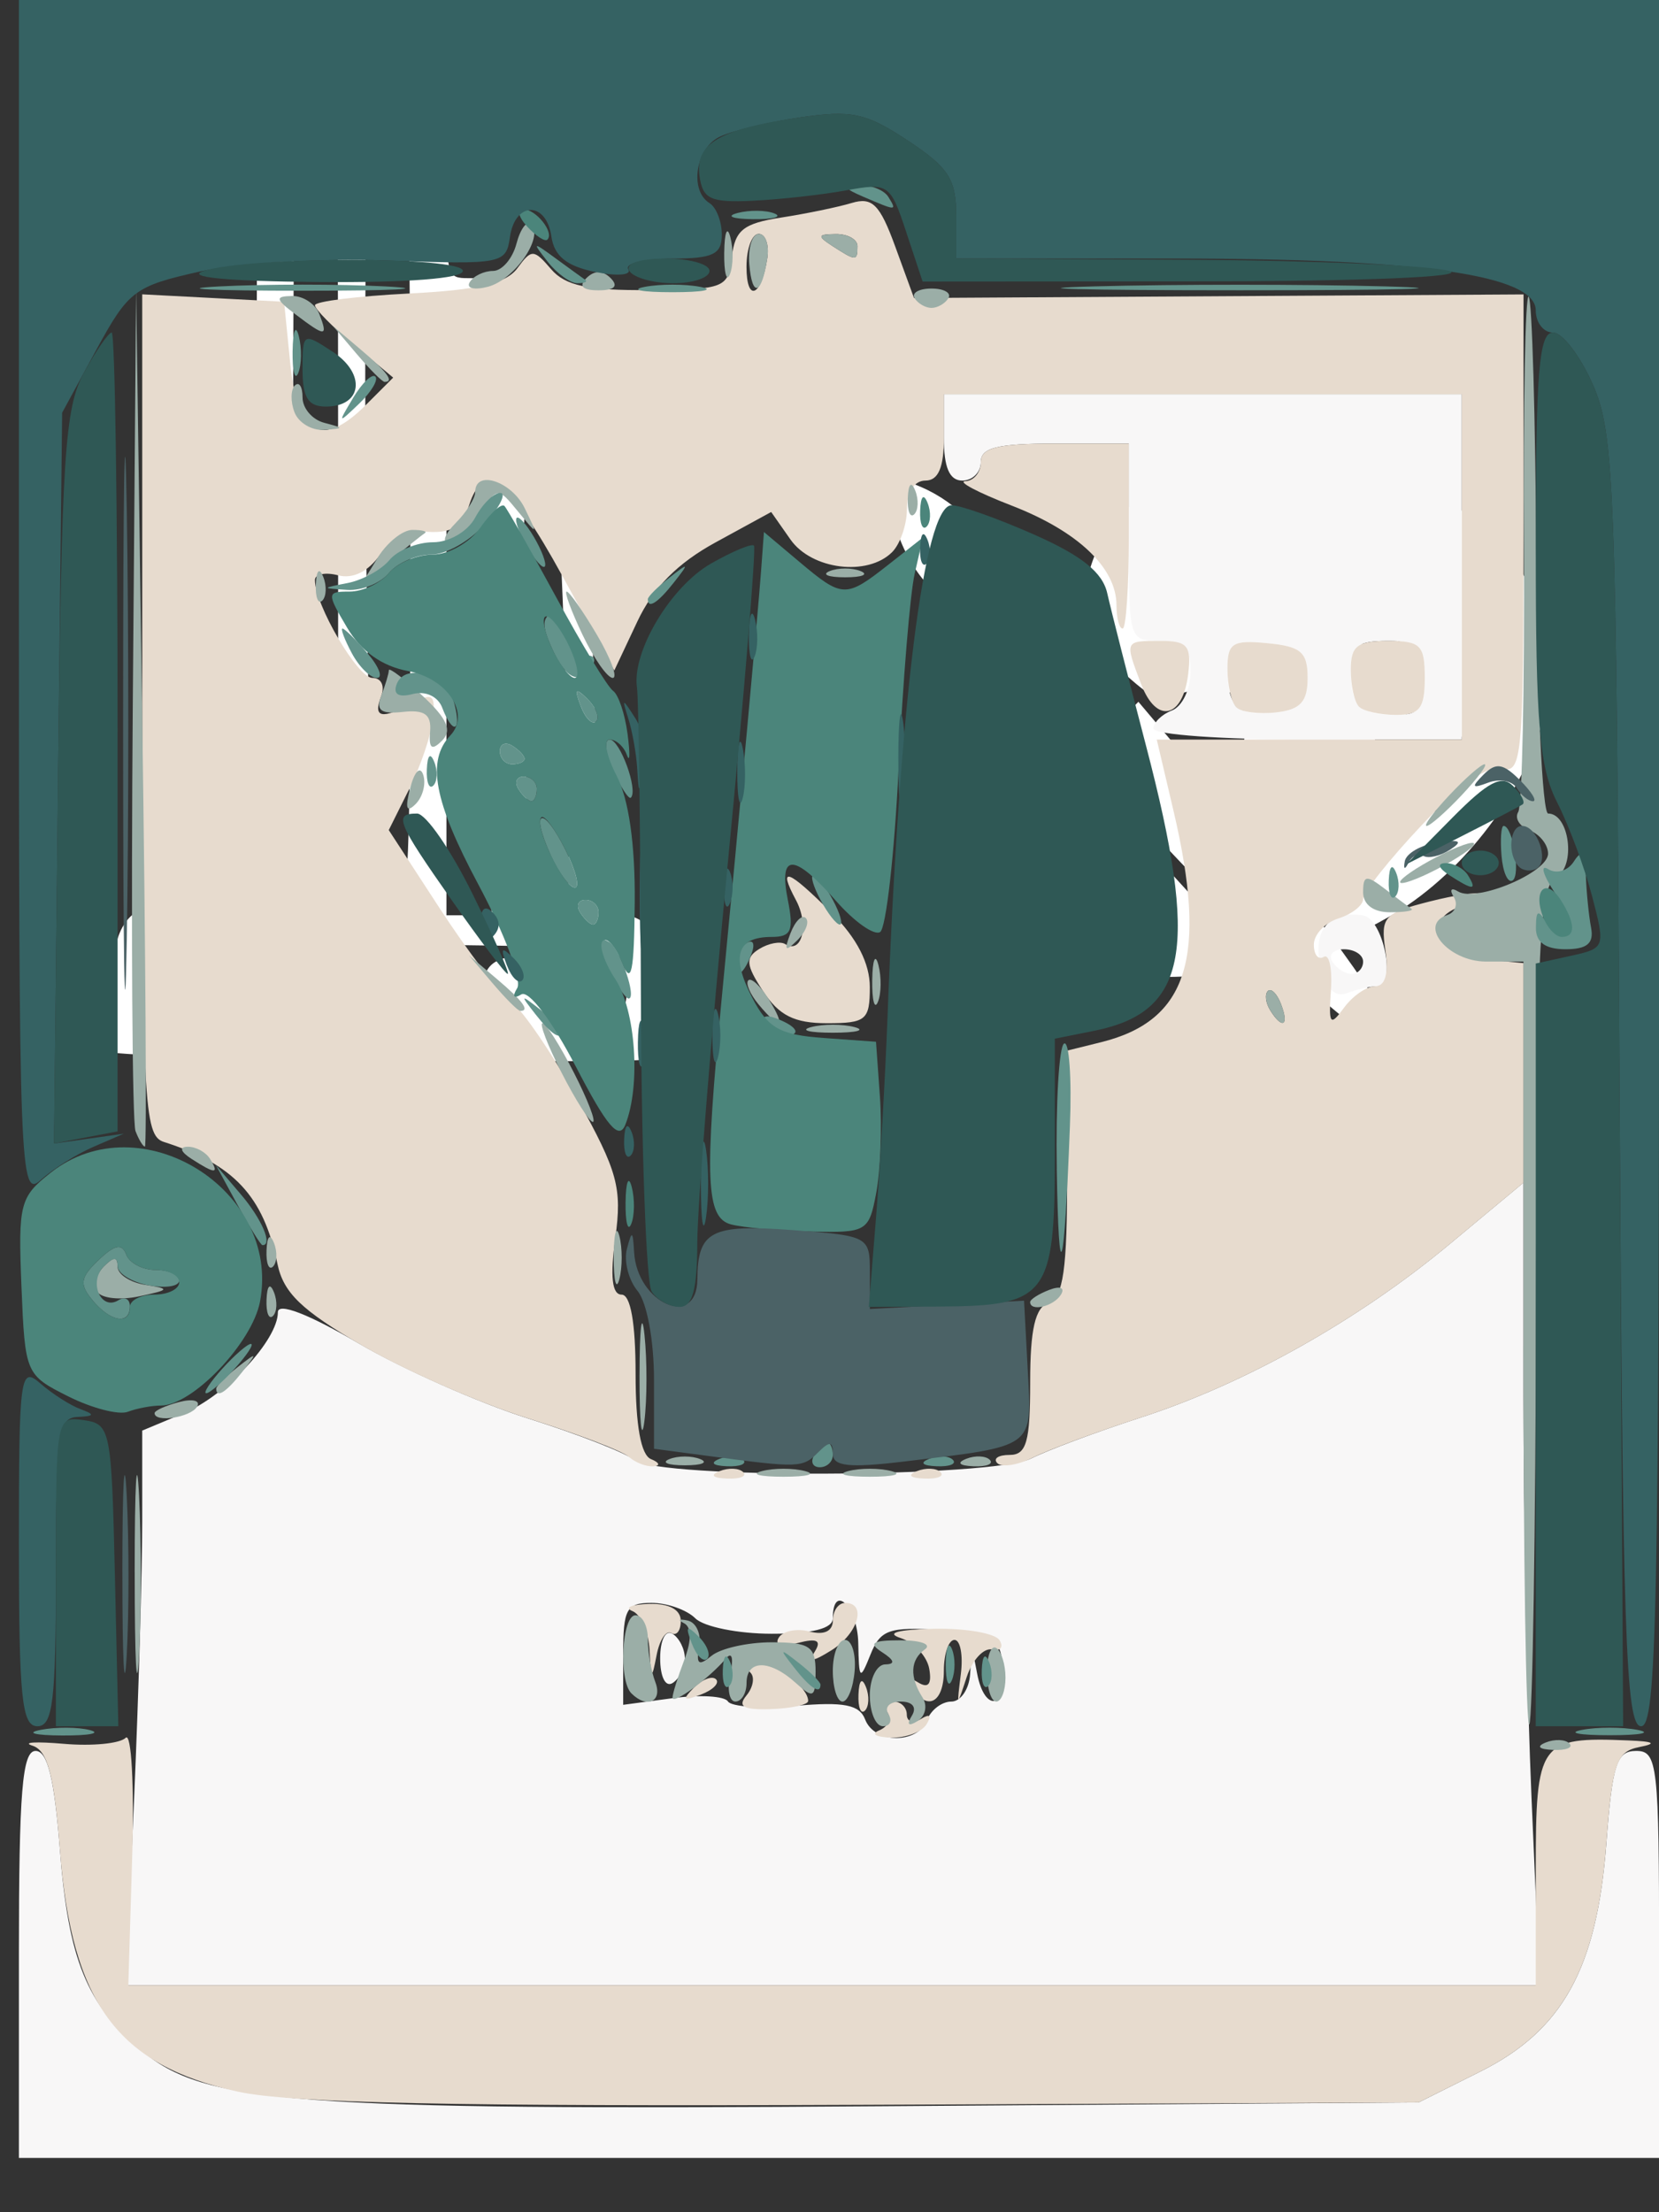 <?xml version="1.0" encoding="UTF-8" standalone="no"?>
<svg
   xmlns:dc="http://purl.org/dc/elements/1.1/"
   xmlns:cc="http://creativecommons.org/ns#"
   xmlns:rdf="http://www.w3.org/1999/02/22-rdf-syntax-ns#"
   xmlns:svg="http://www.w3.org/2000/svg"
   xmlns="http://www.w3.org/2000/svg"
   xmlns:sodipodi="http://sodipodi.sourceforge.net/DTD/sodipodi-0.dtd"
   xmlns:inkscape="http://www.inkscape.org/namespaces/inkscape"
   width="60mm"
   height="80mm"
   viewBox="0 0 60 80"
   version="1.1"
   id="svg8"
   inkscape:version="1.0.1 (3bc2e813f5, 2020-09-07)"
   sodipodi:docname="clientCard3.svg">
  <rect x="0" y="0" width="60" height="80" fill="#333333" stroke="none"/>
  <defs
     id="defs2">
    <inkscape:perspective
       sodipodi:type="inkscape:persp3d"
       inkscape:vp_x="0 : 64.999998 : 1"
       inkscape:vp_y="0 : 999.99997 : 0"
       inkscape:vp_z="50.000001 : 64.999998 : 1"
       inkscape:persp3d-origin="25 : 59.999998 : 1"
       id="perspective833" />
  </defs>
  <sodipodi:namedview
     id="base"
     pagecolor="#ffffff"
     bordercolor="#666666"
     borderopacity="1.0"
     inkscape:pageopacity="0.0"
     inkscape:pageshadow="2"
     inkscape:zoom="0.9899495"
     inkscape:cx="247.00032"
     inkscape:cy="72.687897"
     inkscape:document-units="mm"
     inkscape:current-layer="layer1"
     inkscape:document-rotation="0"
     showgrid="false"
     inkscape:window-width="1920"
     inkscape:window-height="1137"
     inkscape:window-x="-8"
     inkscape:window-y="-8"
     inkscape:window-maximized="1" />
  <g
     inkscape:label="Layer 1"
     inkscape:groupmode="layer"
     id="layer1">
    <path
       style="fill:#ffffff;stroke-width:0.265"
       d="m 49.476,37.413 c -1.008,-0.514 -4.208,-3.488 -7.327,-6.809 l -2.989,-3.183 1.006,-1.021 1.006,-1.021 3.297,3.906 c 3.863,4.577 6.185,7.894 5.782,8.259 -0.102,0.092 -0.451,0.033 -0.775,-0.133 z m 0.761,-4.26 c -1.243,0.701 -1.322,0.706 -1.822,0.103 -0.287,-0.347 -0.505,-0.986 -0.483,-1.421 0.049,-0.978 -0.721,-1.87 -1.768,-2.05 -1.219,-0.21 -1.807,-1.291 -1.331,-2.448 0.21,-0.511 0.282,-1.242 0.16,-1.626 -0.19,-0.598 -0.346,-0.708 -1.092,-0.768 -0.479,-0.039 -1.12,0.063 -1.426,0.225 -0.476,0.254 -0.726,0.146 -1.757,-0.757 -1.519,-1.331 -1.826,-2.457 -1.159,-4.245 0.38,-1.018 0.676,-1.401 1.596,-2.067 3.384,-2.448 8.023,-2.314 11.663,0.337 2.798,2.038 3.794,4.652 2.944,7.727 -0.744,2.69 -3.03,5.582 -5.525,6.99 z m 2.819,-5.309 c 0.195,-1.145 -0.718,-2.238 -1.761,-2.107 -1.619,0.203 -2.393,1.999 -1.356,3.145 0.561,0.62 2.015,0.7 2.629,0.144 0.187,-0.169 0.406,-0.701 0.488,-1.182 z M 51.452,21.664 c 0.089,-1.78 -1.69,-2.59 -3.029,-1.379 -1.193,1.08 -0.46,2.934 1.215,3.07 1.083,0.088 1.756,-0.54 1.813,-1.691 z m -5.923,-1.309 c -0.067,-0.692 -0.225,-0.948 -0.775,-1.261 -1.421,-0.807 -3.155,0.474 -2.745,2.026 0.28,1.06 0.373,1.146 1.433,1.327 1.193,0.203 2.211,-0.817 2.087,-2.091 z m -1.455,14.859 c -4.341,0.507 -8.122,-0.698 -9.277,-2.956 -0.41,-0.803 -0.431,-1.189 -0.1,-1.893 0.439,-0.934 1.382,-1.889 2.694,-2.73 l 0.791,-0.507 3.603,3.841 c 1.982,2.113 3.526,3.907 3.43,3.986 -0.095,0.08 -0.609,0.196 -1.141,0.258 z m -3.41,-3.784 c 0.056,-1.121 -0.359,-1.62 -1.507,-1.816 -1.769,-0.301 -2.822,1.717 -1.6,3.066 1.11,1.226 3.022,0.456 3.107,-1.251 z m -2.239,-5.038 c -0.589,-0.682 -2.462,-3.734 -2.45,-3.99 0.033,-0.665 0.865,-0.377 2.36,0.819 0.906,0.724 1.831,1.43 2.056,1.569 0.352,0.218 0.27,0.38 -0.584,1.153 -0.903,0.818 -1.03,0.859 -1.383,0.449 z m -3.488,-4.452 c -1.071,-0.053 -2.289,-1.588 -2.667,-3.36 -0.149,-0.699 -0.227,-1.312 -0.172,-1.361 0.055,-0.049 0.609,0.131 1.232,0.401 2.654,1.15 3.874,4.432 1.607,4.32 z"
       id="path915" />
    <path
       style="fill:#ffffff;stroke-width:0.34"
       d="M 5.292,38.152 C 3.405,38.062 2.763,37.906 2.763,37.539 c 0,-0.271 0.33,-0.543 0.734,-0.605 0.646,-0.1 0.722,-0.288 0.629,-1.569 -0.117,-1.623 0.508,-2.621 1.642,-2.621 0.659,0 0.67,-0.121 0.505,-5.406 L 6.104,21.933 7.207,19.939 c 0.606,-1.097 1.324,-2.193 1.594,-2.436 0.41,-0.37 0.491,-1.748 0.491,-8.386 0,-6.489 0.084,-7.978 0.458,-8.134 0.252,-0.105 1.17,0.123 2.04,0.506 0.87,0.383 2.065,0.894 2.656,1.137 1.46,0.599 1.701,1.247 1.701,4.574 0,2.788 0.02,2.859 0.789,2.859 1.701,0 1.822,0.224 1.822,3.384 v 2.954 l 1.224,0.11 1.224,0.11 0.2,5.849 c 0.11,3.217 0.22,6.926 0.245,8.242 0.043,2.294 0.079,2.393 0.85,2.393 0.97,0 1.48,0.909 1.48,2.635 0,0.695 0.147,1.264 0.326,1.264 0.18,0 0.326,0.319 0.326,0.709 0,0.692 -0.196,0.707 -8.405,0.638 C 11.604,38.305 6.684,38.219 5.292,38.152 Z M 8.638,36.155 c 0,-1.076 0.757,-1.763 1.616,-1.467 0.474,0.163 0.668,0.534 0.668,1.27 0,1.296 0.572,1.376 0.713,0.1 0.214,-1.95 2.225,-2.072 2.225,-0.135 0,0.591 0.147,1.075 0.326,1.075 0.18,0 0.326,-0.468 0.326,-1.04 0,-0.736 0.195,-1.107 0.668,-1.27 0.859,-0.296 1.616,0.391 1.616,1.467 0,0.464 0.147,0.843 0.326,0.843 0.18,0 0.326,-0.468 0.326,-1.04 0,-0.756 0.194,-1.106 0.71,-1.284 0.735,-0.253 1.575,0.55 1.575,1.505 0,0.314 0.476,0.464 1.469,0.464 1.402,0 1.469,-0.046 1.469,-1.026 0,-0.608 -0.21,-1.113 -0.516,-1.241 -0.284,-0.118 -4.266,-0.215 -8.848,-0.215 -7.463,0 -8.311,0.058 -8.134,0.561 0.109,0.308 0.198,0.856 0.198,1.217 0,0.64 0.561,0.862 2.53,1.005 0.569,0.041 0.734,-0.136 0.734,-0.79 z m 1.202,-0.287 c -0.104,-0.283 -0.182,-0.199 -0.197,0.214 -0.014,0.374 0.063,0.583 0.171,0.465 0.108,-0.118 0.12,-0.424 0.026,-0.679 z m 5.875,0 c -0.104,-0.283 -0.182,-0.199 -0.197,0.214 -0.014,0.374 0.063,0.583 0.171,0.465 0.108,-0.118 0.12,-0.424 0.026,-0.679 z M 17.778,22.11 V 11.121 H 16.962 16.146 V 22.11 33.099 h 0.816 0.816 z m 2.693,2.996 c -0.234,-7.102 -0.273,-7.426 -0.897,-7.426 -0.731,0 -0.683,-0.807 -0.559,9.368 0.062,5.05 0.129,5.661 0.64,5.788 0.314,0.078 0.681,0.042 0.816,-0.08 0.135,-0.122 0.135,-3.564 0,-7.649 z M 9.291,25.832 c 0,-3.802 -0.072,-6.912 -0.159,-6.912 -0.088,0 -0.528,0.635 -0.979,1.411 -0.785,1.35 -0.82,1.647 -0.82,6.912 v 5.501 h 0.979 0.979 z m 2.938,-7.963 c 0,-14.344 -0.023,-14.889 -0.631,-15.242 -0.347,-0.202 -0.714,-0.367 -0.816,-0.367 -0.102,0 -0.185,6.859 -0.185,15.242 v 15.242 h 0.816 0.816 z m 2.611,0.767 c 0,-14.355 -0.049,-14.959 -1.208,-14.959 -0.338,0 -0.424,2.033 -0.423,10.014 7.18e-4,5.508 0.097,12.048 0.214,14.533 0.191,4.074 0.272,4.52 0.815,4.52 0.576,0 0.602,-0.63 0.602,-14.108 z"
       id="path931" />
    <g
       id="g855"
       transform="translate(0.075,-1.433)">
      <path
         style="fill:#f8f7f7;stroke-width:0.446"
         d="m 0.609,72.11 c 0,-5.886 0.121,-7.359 0.603,-7.359 0.433,0 0.68,1.002 0.878,3.562 0.306,3.966 0.97,5.606 2.946,7.269 2.29,1.927 5.512,2.17 26.822,2.018 l 19.373,-0.138 2.23,-1.115 c 2.979,-1.489 4.217,-3.731 4.559,-8.253 0.217,-2.868 0.37,-3.343 1.08,-3.343 0.773,0 0.828,0.488 0.828,7.359 v 7.359 H 30.268 0.609 Z M 4.776,66.464 C 4.937,62.746 5.069,58.232 5.069,56.435 V 53.167 L 6.555,52.546 C 8.099,51.901 9.975,49.894 9.975,48.886 c 0,-0.361 1.1,0.063 2.918,1.125 1.605,0.938 4.365,2.161 6.133,2.718 1.768,0.557 3.496,1.231 3.84,1.499 0.891,0.693 12.972,0.647 14.359,-0.055 0.589,-0.298 2.376,-0.966 3.97,-1.483 3.783,-1.228 7.844,-3.51 11.16,-6.269 l 2.667,-2.219 v 7.751 c 0,4.263 0.132,10.793 0.293,14.512 l 0.293,6.761 H 30.045 4.483 Z M 33.452,63.636 c 0.141,-0.368 0.536,-0.669 0.878,-0.669 0.342,0 0.649,-0.452 0.682,-1.004 l 0.061,-1.004 0.193,1.004 c 0.277,1.44 1.11,1.242 0.941,-0.223 -0.129,-1.124 -0.319,-1.238 -2.265,-1.363 -1.865,-0.12 -2.174,-0.011 -2.536,0.892 -0.381,0.951 -0.415,0.919 -0.441,-0.421 -0.026,-1.32 -0.92,-2.187 -0.92,-0.892 -3.2e-5,0.371 -0.739,0.558 -2.208,0.558 -1.214,0 -2.459,-0.251 -2.765,-0.558 -0.307,-0.307 -1.019,-0.558 -1.583,-0.558 -0.905,0 -1.026,0.217 -1.026,1.843 v 1.843 l 1.784,-0.239 c 0.981,-0.132 1.883,-0.079 2.004,0.116 0.121,0.195 1.227,0.267 2.459,0.159 1.736,-0.152 2.299,-0.041 2.504,0.494 0.339,0.883 1.902,0.898 2.238,0.021 z m -9.651,-2.23 c 0,-0.665 0.192,-1.049 0.446,-0.892 0.245,0.152 0.446,0.553 0.446,0.892 0,0.339 -0.201,0.74 -0.446,0.892 -0.254,0.157 -0.446,-0.227 -0.446,-0.892 z M 47.692,36.387 c -0.324,-1.289 0.313,-2.058 1.532,-1.849 0.734,0.126 1.221,2.56 0.512,2.56 -0.242,0 -0.732,0.112 -1.09,0.25 -0.438,0.168 -0.75,-0.146 -0.954,-0.961 z m 1.532,-0.18 c 0,-0.245 -0.313,-0.446 -0.695,-0.446 -0.382,0 -0.571,0.201 -0.42,0.446 0.152,0.245 0.465,0.446 0.695,0.446 0.231,0 0.42,-0.201 0.42,-0.446 z M 41.642,27.78 c 0,-0.219 0.301,-0.514 0.669,-0.655 0.368,-0.141 0.669,-0.765 0.669,-1.386 0,-0.907 -0.219,-1.129 -1.115,-1.129 -1.096,0 -1.115,-0.059 -1.115,-3.568 V 17.474 H 38.074 c -2.081,0 -2.676,0.149 -2.676,0.669 0,0.368 -0.301,0.669 -0.669,0.669 -0.467,0 -0.669,-0.471 -0.669,-1.561 v -1.561 h 9.366 9.366 v 6.244 6.244 h -5.575 c -3.066,0 -5.575,-0.179 -5.575,-0.398 z m 5.575,-1.832 c 0,-0.932 -0.238,-1.138 -1.45,-1.255 -1.271,-0.123 -1.45,-0.008 -1.45,0.929 0,1.391 0.385,1.734 1.767,1.573 0.875,-0.102 1.132,-0.385 1.132,-1.247 z m 4.237,0 c 0,-1.189 -0.149,-1.338 -1.338,-1.338 -1.104,0 -1.338,0.182 -1.338,1.041 0,1.309 0.327,1.635 1.635,1.635 0.859,0 1.041,-0.234 1.041,-1.338 z"
         id="path871" />
      <path
         style="fill:#e7dbce;stroke-width:0.446"
         d="M 8.529,77.073 C 4.17,76.115 2.518,73.872 2.091,68.334 1.883,65.637 1.647,64.737 1.102,64.563 c -0.394,-0.126 0.118,-0.156 1.138,-0.068 1.02,0.088 2.023,-0.01 2.23,-0.218 0.207,-0.208 0.313,1.721 0.236,4.285 l -0.14,4.663 H 30.017 55.468 v -4.185 c 0,-4.623 0.127,-4.8 3.345,-4.668 0.937,0.038 1.056,0.11 0.397,0.24 -0.827,0.163 -0.971,0.585 -1.192,3.505 -0.34,4.498 -1.584,6.744 -4.557,8.23 l -2.23,1.115 -20.071,0.087 C 16.375,77.613 10.415,77.488 8.529,77.073 Z M 31.721,64.009 c 0.308,-0.124 0.447,-0.409 0.308,-0.634 -0.139,-0.224 -0.04,-0.408 0.22,-0.408 0.26,0 0.472,0.213 0.472,0.472 0,0.26 0.232,0.329 0.515,0.154 0.319,-0.197 0.394,-0.122 0.197,0.197 -0.175,0.283 -0.758,0.499 -1.295,0.48 -0.537,-0.019 -0.725,-0.137 -0.417,-0.261 z m -4.803,-1.258 c 0.244,-0.294 0.312,-0.667 0.15,-0.828 -0.161,-0.161 8.97e-4,-0.293 0.361,-0.293 0.64,0 1.726,0.829 1.724,1.316 -5.8e-4,0.135 -0.603,0.267 -1.34,0.293 -0.993,0.035 -1.224,-0.091 -0.895,-0.487 z m 4.055,-0.044 c 0.021,-0.52 0.127,-0.625 0.269,-0.269 0.129,0.322 0.113,0.707 -0.035,0.855 -0.148,0.148 -0.254,-0.115 -0.234,-0.585 z m -5.952,-0.241 c 0.303,-0.305 0.662,-0.442 0.8,-0.305 0.137,0.137 -0.11,0.387 -0.55,0.554 -0.636,0.242 -0.687,0.191 -0.25,-0.25 z m 7.882,-0.014 c -0.203,-0.329 -0.122,-0.393 0.227,-0.178 0.367,0.227 0.499,0.067 0.403,-0.489 -0.078,-0.454 -0.543,-0.956 -1.033,-1.115 -0.56,-0.182 -0.113,-0.307 1.2,-0.335 1.151,-0.024 2.219,0.161 2.375,0.413 0.155,0.251 0.034,0.402 -0.269,0.335 -0.303,-0.067 -0.716,0.379 -0.917,0.992 -0.361,1.1 -0.364,1.099 -0.213,-0.112 0.084,-0.675 -0.02,-1.227 -0.231,-1.227 -0.211,0 -0.384,0.502 -0.384,1.115 0,1.166 -0.612,1.483 -1.158,0.6 z m -9.486,-1.343 c -0.033,-0.654 -0.312,-1.291 -0.618,-1.414 -0.307,-0.124 -0.039,-0.241 0.595,-0.26 0.727,-0.022 1.152,0.204 1.152,0.614 0,0.357 -0.153,0.555 -0.34,0.439 -0.187,-0.115 -0.427,0.245 -0.534,0.8 -0.173,0.901 -0.201,0.881 -0.255,-0.179 z m 5.983,0.037 c 0.243,-0.393 0.066,-0.478 -0.623,-0.298 -0.579,0.151 -0.853,0.075 -0.688,-0.192 0.151,-0.244 0.653,-0.344 1.116,-0.223 0.53,0.139 0.842,-0.012 0.842,-0.407 0,-0.345 0.201,-0.627 0.446,-0.627 0.792,0 0.473,1.106 -0.493,1.71 -0.691,0.431 -0.849,0.441 -0.599,0.037 z m -3.452,-6.512 c 0.322,-0.129 0.707,-0.113 0.855,0.035 0.148,0.148 -0.115,0.254 -0.585,0.234 -0.52,-0.021 -0.625,-0.127 -0.269,-0.269 z m 7.136,0 c 0.322,-0.129 0.707,-0.113 0.855,0.035 0.148,0.148 -0.115,0.254 -0.585,0.234 -0.52,-0.021 -0.625,-0.127 -0.269,-0.269 z M 22.664,54.114 C 22.431,53.905 20.798,53.283 19.036,52.73 17.274,52.177 14.573,50.992 13.033,50.096 10.827,48.814 10.175,48.185 9.958,47.132 9.452,44.682 8.386,43.539 5.849,42.728 5.126,42.497 5.069,41.362 5.069,27.278 V 12.077 l 2.565,0.134 2.565,0.134 0.223,2.226 c 0.26,2.593 1.152,3.089 2.726,1.515 l 0.997,-0.997 -1.415,-1.182 c -0.778,-0.65 -1.415,-1.296 -1.415,-1.435 0,-0.139 1.525,-0.33 3.389,-0.424 2.512,-0.127 3.53,-0.364 3.935,-0.918 0.509,-0.696 0.591,-0.693 1.216,0.036 0.515,0.601 1.334,0.777 3.536,0.757 2.754,-0.024 2.871,-0.071 3.002,-1.196 0.113,-0.972 0.416,-1.215 1.784,-1.426 0.907,-0.14 2.054,-0.378 2.55,-0.527 0.746,-0.225 1.019,0.049 1.578,1.582 l 0.676,1.854 11.022,-0.065 11.022,-0.065 v 8.676 c 0,8.043 -0.057,8.661 -0.781,8.473 -0.516,-0.134 -1.5,0.559 -2.899,2.043 -1.165,1.235 -2.119,2.436 -2.119,2.668 0,0.232 -0.401,0.549 -0.892,0.705 -0.491,0.156 -0.892,0.582 -0.892,0.948 0,0.366 0.161,0.566 0.358,0.444 0.197,-0.122 0.314,0.418 0.26,1.199 -0.087,1.253 -0.031,1.328 0.472,0.641 0.313,-0.429 0.821,-0.779 1.129,-0.779 0.364,0 0.492,-0.455 0.367,-1.305 -0.177,-1.203 -0.051,-1.34 1.608,-1.761 1.893,-0.48 2.797,-0.353 1.167,0.164 -1.464,0.465 -0.942,1.76 0.776,1.926 l 1.446,0.14 v 3.97 3.97 l -2.667,2.219 c -3.316,2.759 -7.377,5.041 -11.16,6.269 -1.594,0.518 -3.35,1.169 -3.902,1.447 -0.552,0.278 -1.137,0.372 -1.301,0.208 -0.164,-0.164 0.036,-0.298 0.445,-0.298 0.61,0 0.743,-0.473 0.743,-2.628 0,-1.925 0.179,-2.697 0.669,-2.885 0.532,-0.204 0.669,-1.16 0.669,-4.682 v -4.426 l 1.227,-0.304 c 3.146,-0.781 3.863,-3.078 2.616,-8.378 l -0.603,-2.565 h 5.517 5.517 V 21.934 15.69 h -9.366 -9.366 v 1.561 c 0,1.09 -0.202,1.561 -0.669,1.561 -0.401,0 -0.669,0.411 -0.669,1.026 0,0.564 -0.241,1.267 -0.535,1.561 -0.888,0.888 -2.912,0.636 -3.678,-0.458 l -0.696,-0.993 -2.004,1.095 c -1.383,0.755 -2.262,1.643 -2.837,2.866 l -0.834,1.772 -1.885,-3.434 c -1.901,-3.464 -2.846,-4.178 -3.365,-2.542 -0.277,0.873 -0.723,1.082 -1.944,0.914 -0.333,-0.046 -0.908,0.349 -1.279,0.878 -0.425,0.607 -0.983,0.88 -1.513,0.741 -0.462,-0.121 -0.84,-0.045 -0.84,0.169 0,0.899 1.549,3.541 2.076,3.541 0.326,0 0.462,0.289 0.316,0.669 -0.299,0.779 0.02,0.842 1.166,0.229 0.699,-0.374 0.806,-0.285 0.709,0.595 -0.063,0.57 -0.447,1.705 -0.855,2.523 l -0.742,1.487 1.853,2.845 c 1.019,1.565 2.185,3.086 2.591,3.381 0.406,0.295 1.479,1.872 2.384,3.504 1.454,2.619 1.614,3.208 1.366,5.018 -0.192,1.398 -0.12,2.051 0.226,2.051 0.326,0 0.507,1.023 0.507,2.862 0,1.872 0.193,2.94 0.558,3.087 0.307,0.124 0.347,0.241 0.089,0.26 -0.258,0.019 -0.659,-0.135 -0.892,-0.344 z m 23.592,-16.366 c -0.145,-0.379 -0.36,-0.593 -0.477,-0.476 -0.117,0.117 -0.08,0.427 0.081,0.688 0.44,0.712 0.697,0.573 0.395,-0.213 z M 27.675,10.772 c 0.074,-0.484 -0.065,-0.881 -0.309,-0.881 -0.244,0 -0.443,0.535 -0.443,1.189 0,1.309 0.539,1.088 0.752,-0.309 z m 3.262,-0.435 c 0,-0.245 -0.351,-0.443 -0.781,-0.439 -0.667,0.006 -0.683,0.07 -0.112,0.439 0.842,0.544 0.892,0.544 0.892,0 z m -3.411,26.946 c -0.628,-0.959 -0.652,-1.217 -0.143,-1.532 0.337,-0.208 0.759,-0.288 0.937,-0.178 0.612,0.378 0.874,-0.687 0.392,-1.589 -0.675,-1.262 -0.297,-1.125 1.299,0.471 0.906,0.906 1.372,1.815 1.372,2.676 0,1.191 -0.134,1.304 -1.551,1.304 -1.176,0 -1.734,-0.279 -2.306,-1.153 z M 41.198,26.178 c -0.602,-1.584 -0.609,-1.568 0.696,-1.568 0.979,0 1.124,0.173 1.004,1.192 -0.191,1.614 -1.148,1.826 -1.699,0.376 z m 3.437,0.831 c -0.175,-0.175 -0.318,-0.799 -0.318,-1.387 0,-0.937 0.178,-1.052 1.45,-0.929 1.212,0.117 1.45,0.323 1.45,1.255 0,0.862 -0.257,1.145 -1.132,1.247 -0.622,0.073 -1.275,-0.011 -1.45,-0.186 z m 4.44,-0.02 c -0.164,-0.164 -0.297,-0.766 -0.297,-1.338 0,-0.859 0.234,-1.041 1.338,-1.041 1.189,0 1.338,0.149 1.338,1.338 0,1.104 -0.182,1.338 -1.041,1.338 -0.572,0 -1.175,-0.134 -1.338,-0.297 z M 40.304,23.321 c 0,-1.351 -1.393,-2.676 -3.791,-3.604 -1.227,-0.475 -1.979,-0.873 -1.673,-0.884 0.307,-0.011 0.558,-0.322 0.558,-0.69 0,-0.52 0.595,-0.669 2.676,-0.669 h 2.676 v 3.345 c 0,1.84 -0.1,3.345 -0.223,3.345 -0.123,0 -0.223,-0.379 -0.223,-0.843 z"
         id="path869" />
      <path
         style="fill:#9baea7;stroke-width:0.446"
         d="m 55.83,64.446 c 0.322,-0.129 0.707,-0.113 0.855,0.035 0.148,0.148 -0.115,0.254 -0.585,0.234 -0.52,-0.021 -0.625,-0.127 -0.269,-0.269 z M 4.796,58.284 c 7.806e-4,-3.189 0.072,-4.435 0.158,-2.769 0.086,1.666 0.085,4.275 -0.001,5.798 -0.087,1.523 -0.157,0.16 -0.156,-3.029 z m 26.587,4.46 c 0,-0.613 0.251,-1.118 0.558,-1.122 0.372,-0.005 0.335,-0.151 -0.112,-0.439 -0.513,-0.332 -0.358,-0.432 0.669,-0.432 0.736,0 1.131,0.147 0.877,0.328 -0.532,0.378 -0.561,0.994 -0.082,1.746 0.184,0.29 0.1,0.672 -0.187,0.849 -0.326,0.202 -0.403,0.129 -0.204,-0.192 0.19,-0.308 0.029,-0.515 -0.403,-0.515 -0.397,0 -0.598,0.201 -0.446,0.446 0.152,0.245 0.063,0.446 -0.197,0.446 -0.26,0 -0.472,-0.502 -0.472,-1.115 z M 55.022,50.107 V 36.206 h -1.352 c -1.369,0 -2.473,-1.327 -1.402,-1.684 0.291,-0.097 0.396,-0.391 0.234,-0.653 -0.162,-0.262 -0.092,-0.352 0.155,-0.199 0.659,0.407 3.256,-0.683 3.256,-1.367 0,-0.322 -0.3,-0.7 -0.666,-0.841 -0.367,-0.141 -0.552,-0.441 -0.412,-0.668 0.14,-0.227 0.232,-4.562 0.204,-9.634 -0.028,-5.072 0.05,-9.121 0.173,-8.997 0.123,0.123 0.246,4.379 0.273,9.457 0.027,5.078 0.221,9.233 0.431,9.233 0.772,0 1.013,1.902 0.291,2.306 -0.612,0.343 -0.703,2.256 -0.729,15.405 -0.016,8.258 -0.126,15.11 -0.244,15.228 -0.118,0.118 -0.214,-6.041 -0.214,-13.686 z M 22.76,62.67 c -0.47,-0.47 -0.346,-2.825 0.149,-2.825 0.245,0 0.446,0.385 0.446,0.856 0,0.471 0.122,1.173 0.271,1.561 0.27,0.703 -0.301,0.973 -0.865,0.408 z m 1.487,0.158 c 0,-0.137 0.191,-0.75 0.424,-1.363 0.272,-0.714 0.268,-1.193 -0.011,-1.334 -0.239,-0.121 -0.179,-0.163 0.134,-0.095 0.313,0.068 0.501,0.494 0.418,0.946 -0.118,0.64 -0.019,0.713 0.446,0.33 0.328,-0.27 1.31,-0.49 2.181,-0.489 1.368,0.002 1.583,0.146 1.583,1.061 0,0.95 -0.075,0.991 -0.726,0.401 -0.936,-0.847 -1.771,-0.841 -1.771,0.012 0,0.368 -0.182,0.669 -0.404,0.669 -0.222,0 -0.305,-0.452 -0.184,-1.004 0.125,-0.571 0.059,-0.811 -0.153,-0.558 -0.593,0.709 -1.934,1.695 -1.934,1.422 z m 5.798,-0.976 c 0,-0.613 0.198,-1.115 0.441,-1.115 0.243,0 0.399,0.502 0.349,1.115 -0.051,0.613 -0.249,1.115 -0.441,1.115 -0.192,0 -0.349,-0.502 -0.349,-1.115 z m 5.575,0.043 c 0,-0.59 0.151,-0.979 0.335,-0.866 0.184,0.114 0.335,0.596 0.335,1.072 0,0.476 -0.151,0.866 -0.335,0.866 -0.184,0 -0.335,-0.483 -0.335,-1.072 z m -8.14,-7.263 c 0.429,-0.112 1.132,-0.112 1.561,0 0.429,0.112 0.078,0.204 -0.781,0.204 -0.859,0 -1.21,-0.092 -0.781,-0.204 z m 3.122,0 c 0.429,-0.112 1.132,-0.112 1.561,0 0.429,0.112 0.078,0.204 -0.781,0.204 -0.859,0 -1.21,-0.092 -0.781,-0.204 z m -6.467,-0.434 c 0.307,-0.124 0.808,-0.124 1.115,0 0.307,0.124 0.056,0.225 -0.558,0.225 -0.613,0 -0.864,-0.101 -0.558,-0.225 z m 10.732,-0.009 c 0.322,-0.129 0.707,-0.113 0.855,0.035 0.148,0.148 -0.115,0.254 -0.585,0.234 -0.52,-0.021 -0.625,-0.127 -0.269,-0.269 z m -11.812,-3.04 c 0.002,-1.717 0.083,-2.365 0.179,-1.44 0.097,0.925 0.095,2.33 -0.004,3.122 -0.099,0.792 -0.178,0.035 -0.176,-1.682 z M 5.515,52.538 c 0,-0.094 0.402,-0.276 0.893,-0.404 0.491,-0.128 0.78,-0.051 0.643,0.171 -0.24,0.388 -1.535,0.585 -1.535,0.233 z m 2.23,-0.889 c 0,-0.093 0.351,-0.444 0.781,-0.781 0.707,-0.555 0.723,-0.539 0.168,0.168 -0.583,0.743 -0.949,0.979 -0.949,0.612 z m 1.819,-3.214 c 0.021,-0.52 0.127,-0.625 0.269,-0.269 0.129,0.322 0.113,0.707 -0.035,0.855 C 9.65,49.168 9.545,48.905 9.564,48.434 Z M 3.447,48.15 c -0.144,-0.234 -0.039,-0.648 0.234,-0.921 0.364,-0.364 0.496,-0.362 0.496,0.008 0,0.277 0.452,0.574 1.004,0.66 0.911,0.142 0.89,0.18 -0.234,0.417 -0.68,0.144 -1.355,0.07 -1.5,-0.164 z m 33.735,0.369 c 0,-0.096 0.311,-0.295 0.692,-0.441 0.397,-0.152 0.576,-0.078 0.42,0.175 -0.262,0.424 -1.112,0.627 -1.112,0.266 z M 22.121,46.911 c 0,-0.859 0.092,-1.21 0.204,-0.781 0.112,0.429 0.112,1.132 0,1.561 -0.112,0.429 -0.204,0.078 -0.204,-0.781 z M 9.564,46.65 c 0.021,-0.52 0.127,-0.625 0.269,-0.269 0.129,0.322 0.113,0.707 -0.035,0.855 C 9.65,47.384 9.545,47.121 9.564,46.65 Z M 6.853,43.343 C 6.451,43.083 6.396,42.907 6.715,42.903 c 0.292,-0.004 0.655,0.194 0.807,0.439 0.342,0.554 0.188,0.554 -0.669,0 z M 4.826,42.336 C 4.707,42.027 4.663,35.053 4.728,26.837 L 4.847,11.899 5.069,27.398 C 5.192,35.922 5.235,42.897 5.166,42.897 5.097,42.897 4.944,42.644 4.826,42.336 Z M 20.233,40.22 c -0.501,-0.981 -0.81,-1.784 -0.687,-1.784 0.123,0 0.633,0.803 1.133,1.784 0.501,0.981 0.81,1.784 0.687,1.784 -0.123,0 -0.633,-0.803 -1.133,-1.784 z m 9.032,-1.645 c 0.429,-0.112 1.132,-0.112 1.561,0 0.429,0.112 0.078,0.204 -0.781,0.204 -0.859,0 -1.21,-0.092 -0.781,-0.204 z m -1.904,-0.818 c -0.31,-0.374 -0.478,-0.766 -0.372,-0.872 0.106,-0.106 0.437,0.2 0.736,0.68 0.648,1.037 0.432,1.151 -0.364,0.192 z m 18.5,0.204 c -0.162,-0.262 -0.198,-0.571 -0.081,-0.688 0.117,-0.117 0.331,0.097 0.477,0.476 0.302,0.786 0.045,0.924 -0.395,0.213 z m -28.123,-0.974 -0.85,-1.004 1.004,0.85 c 0.943,0.798 1.207,1.157 0.85,1.157 -0.085,0 -0.536,-0.452 -1.004,-1.004 z m 13.733,-0.112 c 0.009,-0.736 0.109,-0.983 0.222,-0.549 0.113,0.434 0.106,1.036 -0.017,1.338 -0.122,0.302 -0.215,-0.053 -0.206,-0.789 z m -2.957,-1.692 c 0.167,-0.44 0.417,-0.687 0.554,-0.55 0.137,0.137 2.82e-4,0.497 -0.305,0.8 -0.44,0.437 -0.492,0.386 -0.25,-0.25 z M 49.224,33.699 c 0,-0.619 0.112,-0.638 0.781,-0.126 0.429,0.329 0.864,0.654 0.966,0.724 0.102,0.069 -0.249,0.126 -0.781,0.126 -0.594,0 -0.966,-0.279 -0.966,-0.724 z m 1.338,-0.368 c 0,-0.123 0.602,-0.534 1.338,-0.915 0.736,-0.381 1.338,-0.592 1.338,-0.469 0,0.123 -0.602,0.534 -1.338,0.915 -0.736,0.381 -1.338,0.592 -1.338,0.469 z m 1.784,-3.145 c 0.576,-0.613 1.148,-1.115 1.271,-1.115 0.123,0 -0.248,0.502 -0.825,1.115 -0.576,0.613 -1.148,1.115 -1.271,1.115 -0.123,0 0.248,-0.502 0.825,-1.115 z M 14.761,29.926 c 0.158,-0.603 0.36,-0.805 0.471,-0.471 0.107,0.322 -0.017,0.797 -0.276,1.056 -0.331,0.331 -0.389,0.157 -0.195,-0.585 z m 0.719,-2.035 c 0.052,-0.621 -0.194,-0.799 -0.983,-0.713 -0.802,0.088 -0.988,-0.054 -0.781,-0.594 0.15,-0.39 0.272,-0.801 0.272,-0.914 0,-0.113 0.546,0.301 1.213,0.92 0.899,0.833 1.083,1.255 0.711,1.627 -0.372,0.372 -0.484,0.288 -0.432,-0.326 z m 5.512,-3.504 c -0.409,-0.859 -0.667,-1.561 -0.573,-1.561 0.094,0 0.586,0.702 1.093,1.561 0.507,0.859 0.764,1.561 0.573,1.561 -0.192,0 -0.683,-0.702 -1.093,-1.561 z m -9.644,-1.821 c 0.021,-0.52 0.127,-0.625 0.269,-0.269 0.129,0.322 0.113,0.707 -0.035,0.855 -0.148,0.148 -0.254,-0.115 -0.234,-0.585 z m 2.239,-0.966 c 0.339,-0.552 0.903,-1.004 1.253,-1.004 0.35,0 0.552,0.052 0.45,0.116 -0.102,0.064 -0.666,0.516 -1.253,1.004 l -1.067,0.887 z m 16.347,0.485 c 0.307,-0.124 0.808,-0.124 1.115,0 0.307,0.124 0.056,0.225 -0.558,0.225 -0.613,0 -0.864,-0.101 -0.558,-0.225 z M 16.41,20.341 c 0.385,-0.385 0.701,-0.887 0.701,-1.115 0,-0.824 1.318,-0.39 1.793,0.589 0.477,0.984 0.472,0.986 -0.246,0.112 -0.729,-0.888 -0.735,-0.888 -1.417,0.112 -0.377,0.552 -0.875,1.004 -1.108,1.004 -0.233,0 -0.108,-0.315 0.277,-0.701 z m 16.347,-0.897 c 0.021,-0.52 0.127,-0.625 0.269,-0.269 0.129,0.322 0.113,0.707 -0.035,0.855 -0.148,0.148 -0.254,-0.115 -0.234,-0.585 z M 10.575,16.34 c -0.145,-0.379 -0.139,-0.813 0.014,-0.966 0.153,-0.153 0.278,0.042 0.278,0.433 0,0.391 0.351,0.802 0.781,0.915 0.731,0.191 0.731,0.207 -0.014,0.256 -0.437,0.028 -0.913,-0.258 -1.059,-0.637 z m 2.257,-2.099 -0.85,-1.004 1.004,0.85 c 0.943,0.798 1.207,1.157 0.85,1.157 -0.085,0 -0.536,-0.452 -1.004,-1.004 z m -2.214,-1.435 c -0.735,-0.556 -0.755,-0.657 -0.133,-0.669 0.403,-0.008 0.848,0.287 0.99,0.655 0.319,0.831 0.226,0.833 -0.857,0.014 z m 22.386,-0.588 c -0.119,-0.193 0.155,-0.35 0.61,-0.35 0.455,0 0.729,0.158 0.61,0.35 -0.119,0.193 -0.394,0.35 -0.61,0.35 -0.216,0 -0.491,-0.158 -0.61,-0.35 z m -16.09,-0.583 c 0.137,-0.222 0.516,-0.404 0.841,-0.404 0.325,0 0.706,-0.443 0.848,-0.984 0.142,-0.541 0.382,-0.859 0.534,-0.707 0.466,0.466 -0.604,2.011 -1.566,2.263 -0.499,0.13 -0.794,0.055 -0.657,-0.167 z m 4.218,-0.143 c 0.289,-0.289 0.59,-0.289 0.879,0 0.289,0.289 0.138,0.44 -0.44,0.44 -0.578,0 -0.728,-0.151 -0.44,-0.44 z m 5.892,-0.505 c -0.05,-0.602 0.107,-1.094 0.348,-1.094 0.241,0 0.378,0.396 0.304,0.881 -0.203,1.331 -0.55,1.444 -0.652,0.213 z m -0.906,-0.425 c 0.009,-0.736 0.109,-0.983 0.222,-0.549 0.113,0.434 0.106,1.036 -0.017,1.338 -0.122,0.302 -0.215,-0.053 -0.206,-0.789 z m 3.927,-0.223 c -0.572,-0.369 -0.556,-0.433 0.112,-0.439 0.429,-0.004 0.781,0.194 0.781,0.439 0,0.544 -0.05,0.544 -0.892,0 z"
         id="path867" />
      <path
         style="fill:#62938b;stroke-width:0.446"
         d="m 1.394,63.99 c 0.555,-0.107 1.358,-0.103 1.784,0.009 0.426,0.112 -0.028,0.199 -1.009,0.194 -0.981,-0.005 -1.33,-0.096 -0.775,-0.203 z m 55.746,6.83e-4 c 0.552,-0.106 1.455,-0.106 2.007,0 0.552,0.106 0.1,0.193 -1.004,0.193 -1.104,0 -1.555,-0.087 -1.004,-0.193 z M 26.066,61.815 c 0.021,-0.52 0.127,-0.625 0.269,-0.269 0.129,0.322 0.113,0.707 -0.035,0.855 -0.148,0.148 -0.254,-0.115 -0.234,-0.585 z m 2.584,-0.074 c -0.555,-0.707 -0.539,-0.723 0.168,-0.168 0.429,0.337 0.781,0.688 0.781,0.781 0,0.367 -0.366,0.131 -0.949,-0.612 z m 5.479,-0.112 c 0,-0.613 0.101,-0.864 0.225,-0.558 0.124,0.307 0.124,0.808 0,1.115 -0.124,0.307 -0.225,0.056 -0.225,-0.558 z m 1.303,0.186 c 0.021,-0.52 0.127,-0.625 0.269,-0.269 0.129,0.322 0.113,0.707 -0.035,0.855 -0.148,0.148 -0.254,-0.115 -0.234,-0.585 z M 24.945,60.868 c -0.242,-0.636 -0.191,-0.687 0.25,-0.25 0.305,0.303 0.442,0.662 0.305,0.8 -0.137,0.137 -0.387,-0.11 -0.554,-0.55 z m 1.003,-6.68 c 0.322,-0.129 0.707,-0.113 0.855,0.035 0.148,0.148 -0.115,0.254 -0.585,0.234 -0.52,-0.021 -0.625,-0.127 -0.269,-0.269 z m 3.429,-0.141 c 0.152,-0.245 0.364,-0.446 0.472,-0.446 0.108,0 0.197,0.201 0.197,0.446 0,0.245 -0.213,0.446 -0.472,0.446 -0.26,0 -0.348,-0.201 -0.197,-0.446 z m 4.153,0.141 c 0.322,-0.129 0.707,-0.113 0.855,0.035 0.148,0.148 -0.115,0.254 -0.585,0.234 -0.52,-0.021 -0.625,-0.127 -0.269,-0.269 z M 7.968,50.925 c 0.444,-0.491 0.908,-0.892 1.03,-0.892 0.123,0 -0.14,0.401 -0.584,0.892 -0.444,0.491 -0.908,0.892 -1.03,0.892 -0.123,0 0.14,-0.401 0.584,-0.892 z M 3.266,48.449 C 2.79,47.876 2.828,47.628 3.488,47 c 0.587,-0.559 0.85,-0.612 1.002,-0.201 0.114,0.307 0.591,0.558 1.062,0.558 0.47,0 0.855,0.173 0.855,0.384 0,0.211 -0.502,0.288 -1.115,0.171 -0.613,-0.117 -1.115,-0.431 -1.115,-0.696 0,-0.339 -0.148,-0.335 -0.496,0.013 -0.563,0.563 -0.109,1.617 0.527,1.224 0.228,-0.141 0.415,-0.044 0.415,0.216 0,0.69 -0.696,0.577 -1.357,-0.219 z m 34.879,-4.746 c -0.039,-2.377 0.079,-4.416 0.263,-4.531 0.184,-0.115 0.28,1.228 0.212,2.984 -0.208,5.434 -0.401,6.062 -0.476,1.546 z m -29.626,1.309 -0.787,-1.447 0.898,1.053 c 0.765,0.896 1.173,1.853 0.787,1.843 -0.061,-0.001 -0.466,-0.654 -0.898,-1.45 z M 19.284,38.102 c -0.555,-0.707 -0.539,-0.723 0.168,-0.168 0.429,0.337 0.781,0.688 0.781,0.781 0,0.367 -0.366,0.131 -0.949,-0.612 z m 8.311,0.34 c -0.156,-0.253 0.023,-0.328 0.42,-0.175 0.773,0.297 0.914,0.616 0.272,0.616 -0.231,0 -0.542,-0.198 -0.692,-0.441 z m -5.563,-1.76 c -0.565,-1.056 -0.591,-1.5 -0.07,-1.178 0.394,0.243 1.007,2.04 0.697,2.04 -0.091,0 -0.373,-0.388 -0.627,-0.863 z m 4.444,-0.449 c 0,-0.231 0.198,-0.542 0.441,-0.692 0.253,-0.156 0.328,0.023 0.175,0.42 -0.297,0.773 -0.616,0.914 -0.616,0.272 z m 28.998,-1.253 c 0.006,-0.655 0.074,-0.675 0.422,-0.124 0.228,0.361 0.553,0.518 0.723,0.348 0.169,-0.169 -0.041,-0.84 -0.468,-1.492 -0.427,-0.651 -0.532,-1.033 -0.234,-0.849 0.302,0.187 0.715,0.063 0.931,-0.28 0.285,-0.449 0.4,-0.315 0.43,0.5 0.023,0.613 0.108,1.466 0.19,1.896 0.109,0.569 -0.142,0.781 -0.926,0.781 -0.73,0 -1.073,-0.251 -1.069,-0.781 z M 20.902,34.422 c -0.152,-0.245 -0.063,-0.446 0.197,-0.446 0.26,0 0.472,0.201 0.472,0.446 0,0.245 -0.089,0.446 -0.197,0.446 -0.108,0 -0.321,-0.201 -0.472,-0.446 z m 8.697,-0.446 c -0.263,-0.491 -0.377,-0.892 -0.254,-0.892 0.123,0 0.438,0.401 0.7,0.892 0.263,0.491 0.377,0.892 0.254,0.892 -0.123,0 -0.438,-0.401 -0.7,-0.892 z m 20.552,-0.706 c 0.021,-0.52 0.127,-0.625 0.269,-0.269 0.129,0.322 0.113,0.707 -0.035,0.855 -0.148,0.148 -0.254,-0.115 -0.234,-0.585 z M 19.842,32.358 c -0.759,-1.667 -0.287,-1.838 0.533,-0.193 0.375,0.751 0.528,1.366 0.341,1.366 -0.187,0 -0.581,-0.528 -0.875,-1.173 z m 34.388,0.025 c -0.049,-0.596 -0.015,-1.083 0.076,-1.083 0.332,0 0.624,1.788 0.323,1.974 -0.17,0.105 -0.35,-0.296 -0.399,-0.892 z M 18.672,29.962 c -0.152,-0.245 -0.063,-0.446 0.197,-0.446 0.26,0 0.472,0.201 0.472,0.446 0,0.245 -0.089,0.446 -0.197,0.446 -0.108,0 -0.321,-0.201 -0.472,-0.446 z m 3.427,-0.667 c -0.28,-0.614 -0.336,-1.117 -0.124,-1.117 0.37,0 1.038,1.83 0.766,2.101 -0.073,0.073 -0.362,-0.37 -0.642,-0.984 z m -6.737,-0.039 c 0.021,-0.52 0.127,-0.625 0.269,-0.269 0.129,0.322 0.113,0.707 -0.035,0.855 -0.148,0.148 -0.254,-0.115 -0.234,-0.585 z m 2.641,-0.658 c 0,-0.26 0.201,-0.348 0.446,-0.197 0.245,0.152 0.446,0.364 0.446,0.472 0,0.108 -0.201,0.197 -0.446,0.197 -0.245,0 -0.446,-0.213 -0.446,-0.472 z M 15.92,27.027 c -0.157,-0.41 -0.604,-0.618 -1.068,-0.496 -0.517,0.135 -0.72,0.009 -0.579,-0.361 0.312,-0.814 1.821,-0.299 2.085,0.711 0.268,1.027 -0.059,1.135 -0.439,0.146 z m 5.01,-0.056 c -0.242,-0.636 -0.191,-0.687 0.25,-0.25 0.305,0.303 0.442,0.662 0.305,0.8 -0.137,0.137 -0.387,-0.11 -0.554,-0.55 z m -8.28,-1.915 c -0.263,-0.491 -0.415,-0.892 -0.338,-0.892 0.077,0 0.483,0.401 0.903,0.892 0.42,0.491 0.572,0.892 0.338,0.892 -0.234,0 -0.641,-0.401 -0.903,-0.892 z m 7.234,-0.186 c -0.375,-0.822 -0.358,-1.129 0.07,-1.293 0.348,-0.134 0.55,0.148 0.531,0.743 -0.018,0.571 0.208,0.909 0.56,0.836 0.325,-0.067 0.464,0.083 0.308,0.335 -0.456,0.738 -0.945,0.532 -1.47,-0.62 z m 3.47,-1.767 c 0,-0.093 0.351,-0.444 0.781,-0.781 0.707,-0.555 0.723,-0.539 0.168,0.168 -0.583,0.743 -0.949,0.979 -0.949,0.612 z M 12.507,22.515 c 0.534,-0.104 1.211,-0.478 1.504,-0.831 0.293,-0.353 1.003,-0.642 1.578,-0.642 0.588,0 1.253,-0.39 1.522,-0.892 0.263,-0.491 0.67,-0.892 0.905,-0.892 0.235,0 -0.009,0.502 -0.542,1.115 -0.533,0.613 -1.411,1.115 -1.949,1.115 -0.539,0 -1.23,0.301 -1.535,0.669 -0.305,0.368 -0.982,0.642 -1.504,0.608 -0.943,-0.06 -0.943,-0.062 0.022,-0.25 z m 6.388,-1.474 C 18.632,20.551 18.518,20.15 18.641,20.15 c 0.123,0 0.438,0.401 0.7,0.892 0.263,0.491 0.377,0.892 0.254,0.892 -0.123,0 -0.438,-0.401 -0.7,-0.892 z m -6.199,-5.22 c 0.325,-0.541 0.686,-0.887 0.804,-0.77 0.117,0.117 -0.148,0.56 -0.59,0.983 -0.768,0.736 -0.778,0.726 -0.213,-0.213 z M 10.508,14.129 c 0.009,-0.736 0.109,-0.983 0.222,-0.549 0.113,0.434 0.106,1.036 -0.017,1.338 -0.122,0.302 -0.215,-0.053 -0.206,-0.789 z M 7.856,11.791 c 1.656,-0.086 4.365,-0.086 6.021,0 1.656,0.086 0.301,0.156 -3.011,0.156 -3.312,0 -4.666,-0.07 -3.011,-0.156 z m 15.387,0.016 c 0.552,-0.106 1.455,-0.106 2.007,0 0.552,0.106 0.1,0.193 -1.004,0.193 -1.104,0 -1.555,-0.087 -1.004,-0.193 z m 16.279,-0.018 c 2.882,-0.078 7.599,-0.078 10.481,0 2.882,0.078 0.524,0.141 -5.241,0.141 -5.765,0 -8.123,-0.064 -5.241,-0.141 z M 19.73,10.895 c -0.566,-0.722 -0.545,-0.731 0.28,-0.126 0.491,0.36 0.976,0.711 1.078,0.781 0.102,0.069 -0.024,0.126 -0.28,0.126 -0.256,0 -0.741,-0.351 -1.078,-0.781 z m 6.867,-1.759 c 0.434,-0.113 1.036,-0.106 1.338,0.017 0.302,0.122 -0.053,0.215 -0.789,0.206 -0.736,-0.009 -0.983,-0.109 -0.549,-0.222 z M 31.16,8.554 C 30.433,8.241 30.408,8.164 31.023,8.139 c 0.415,-0.017 0.878,0.169 1.03,0.415 0.317,0.513 0.301,0.513 -0.892,0 z"
         id="path865" />
      <path
         style="fill:#4b857b;stroke-width:0.446"
         d="M 2.393,51.93 C 0.85,51.157 0.83,51.109 0.701,47.961 c -0.122,-2.996 -0.059,-3.243 1.064,-4.126 3.223,-2.535 8.325,0.61 7.565,4.663 -0.281,1.496 -2.444,3.764 -3.59,3.764 -0.329,0 -0.866,0.101 -1.192,0.225 C 4.221,52.611 3.251,52.36 2.393,51.93 Z M 4.623,48.695 c 0,-0.245 0.401,-0.446 0.892,-0.446 0.491,0 0.892,-0.201 0.892,-0.446 0,-0.245 -0.385,-0.446 -0.855,-0.446 -0.47,0 -0.948,-0.251 -1.062,-0.558 -0.152,-0.411 -0.416,-0.358 -1.002,0.201 -0.66,0.628 -0.697,0.876 -0.222,1.45 0.651,0.784 1.357,0.912 1.357,0.245 z M 22.55,44.904 c 0.009,-0.736 0.109,-0.983 0.222,-0.549 0.113,0.434 0.106,1.036 -0.017,1.338 -0.122,0.302 -0.215,-0.053 -0.206,-0.789 z m 3.816,0.808 c -0.912,-0.238 -0.97,-1.633 -0.34,-8.167 0.646,-6.706 1.311,-13.923 1.424,-15.461 l 0.104,-1.412 1.28,1.077 c 1.565,1.317 1.675,1.32 3.227,0.099 l 1.244,-0.978 -0.3,1.313 c -0.165,0.722 -0.426,3.878 -0.579,7.013 -0.153,3.135 -0.455,5.809 -0.671,5.943 -0.216,0.133 -0.934,-0.374 -1.596,-1.129 -1.519,-1.731 -2.082,-1.742 -1.741,-0.033 0.223,1.114 0.125,1.338 -0.587,1.338 -1.254,0 -1.478,0.695 -0.704,2.191 0.573,1.109 0.996,1.348 2.583,1.463 l 1.897,0.137 0.142,1.997 c 0.078,1.098 0.019,2.654 -0.132,3.457 -0.265,1.413 -0.341,1.458 -2.372,1.408 -1.154,-0.028 -2.45,-0.144 -2.879,-0.256 z m -5.624,-5.723 c -0.856,-1.651 -1.695,-2.76 -1.963,-2.595 -0.274,0.169 -0.335,0.074 -0.148,-0.229 0.176,-0.285 -0.457,-1.972 -1.407,-3.749 -1.605,-3.002 -1.88,-4.468 -1.013,-5.387 0.737,-0.781 -0.102,-2.061 -1.527,-2.328 -0.946,-0.177 -1.7,-0.715 -2.206,-1.572 -0.742,-1.256 -0.738,-1.303 0.093,-1.303 0.474,0 1.112,-0.301 1.418,-0.669 0.305,-0.368 1.021,-0.669 1.59,-0.669 0.569,0 1.343,-0.439 1.719,-0.977 0.376,-0.537 0.768,-0.888 0.871,-0.781 0.103,0.108 0.949,1.601 1.881,3.318 0.932,1.717 1.853,3.232 2.047,3.367 0.194,0.135 0.43,0.837 0.525,1.561 0.095,0.724 0.083,1.065 -0.026,0.758 -0.109,-0.307 -0.389,-0.558 -0.623,-0.558 -0.234,0 -0.119,0.592 0.256,1.316 0.438,0.847 0.67,2.476 0.652,4.572 -0.022,2.541 -0.122,3.021 -0.456,2.187 -0.235,-0.588 -0.551,-0.945 -0.701,-0.794 -0.151,0.151 0.054,0.775 0.456,1.387 0.736,1.124 0.924,3.842 0.362,5.258 -0.231,0.583 -0.665,0.073 -1.8,-2.116 z M 21.571,34.422 c 0,-0.245 -0.213,-0.446 -0.472,-0.446 -0.26,0 -0.348,0.201 -0.197,0.446 0.152,0.245 0.364,0.446 0.472,0.446 0.108,0 0.197,-0.201 0.197,-0.446 z m -1.196,-2.258 c -0.375,-0.751 -0.768,-1.279 -0.875,-1.173 -0.276,0.276 0.808,2.539 1.216,2.539 0.187,0 0.034,-0.615 -0.341,-1.366 z m -1.034,-2.202 c 0,-0.245 -0.213,-0.446 -0.472,-0.446 -0.26,0 -0.348,0.201 -0.197,0.446 0.152,0.245 0.364,0.446 0.472,0.446 0.108,0 0.197,-0.201 0.197,-0.446 z m -0.446,-1.089 c 0,-0.108 -0.201,-0.321 -0.446,-0.472 -0.245,-0.152 -0.446,-0.063 -0.446,0.197 0,0.26 0.201,0.472 0.446,0.472 0.245,0 0.446,-0.089 0.446,-0.197 z m 2.285,-2.152 c -0.44,-0.437 -0.492,-0.386 -0.25,0.25 0.167,0.44 0.417,0.687 0.554,0.55 0.137,-0.137 2.83e-4,-0.497 -0.305,-0.8 z M 20.526,24.837 c -0.284,-0.611 -0.662,-1.113 -0.84,-1.115 -0.179,-0.002 -0.096,0.498 0.183,1.112 0.279,0.613 0.658,1.115 0.84,1.115 0.183,0 0.1,-0.5 -0.183,-1.112 z m 35.203,9.745 c -0.373,-0.973 0.122,-1.425 0.649,-0.592 0.527,0.834 0.539,1.325 0.03,1.325 -0.219,0 -0.525,-0.33 -0.68,-0.733 z m -3.382,-1.497 c -0.402,-0.26 -0.457,-0.435 -0.138,-0.439 0.292,-0.004 0.655,0.194 0.807,0.439 0.342,0.554 0.188,0.554 -0.669,0 z m -19.143,-13.195 c 0.021,-0.52 0.127,-0.625 0.269,-0.269 0.129,0.322 0.113,0.707 -0.035,0.855 -0.148,0.148 -0.254,-0.115 -0.234,-0.585 z M 18.989,9.624 C 18.673,9.28 18.611,9 18.851,9 c 0.463,0 1.134,0.848 0.869,1.1 -0.086,0.082 -0.415,-0.132 -0.731,-0.476 z"
         id="path863" />
      <path
         style="fill:#4b6266;stroke-width:0.446"
         d="m 4.35,58.284 c 7.805e-4,-3.189 0.072,-4.435 0.158,-2.769 0.086,1.666 0.085,4.275 -0.001,5.798 -0.087,1.523 -0.157,0.16 -0.156,-3.029 z M 25.585,54.091 23.578,53.824 v -2.494 c 0,-1.421 -0.256,-2.803 -0.594,-3.212 -0.327,-0.395 -0.501,-1.079 -0.386,-1.52 0.178,-0.686 0.216,-0.67 0.26,0.112 0.106,1.87 2.276,2.8 2.289,0.981 0.012,-1.746 0.497,-1.995 3.45,-1.774 2.746,0.206 2.788,0.229 2.788,1.531 v 1.322 l 2.788,-0.15 2.788,-0.15 0.134,2.511 c 0.152,2.843 0.302,2.732 -4.483,3.306 -1.978,0.237 -2.565,0.173 -2.565,-0.279 0,-0.456 -0.119,-0.468 -0.535,-0.051 -0.561,0.561 -0.69,0.565 -3.925,0.134 z M 4.377,27.509 c 1.526e-4,-8.586 0.06,-12.035 0.133,-7.665 0.073,4.37 0.073,11.395 -2.776e-4,15.61 -0.073,4.216 -0.133,0.64 -0.133,-7.945 z m 46.353,5.07 c 0.056,-0.29 0.593,-0.597 1.193,-0.681 0.811,-0.114 0.925,-0.046 0.444,0.264 -0.356,0.23 -0.791,0.329 -0.965,0.221 -0.175,-0.108 -0.42,0.011 -0.545,0.264 -0.125,0.253 -0.182,0.222 -0.126,-0.068 z m 4.131,0.196 c -0.425,-0.425 -0.345,-1.475 0.113,-1.475 0.547,0 0.986,1.257 0.536,1.535 -0.2,0.124 -0.493,0.097 -0.65,-0.06 z m -0.081,-2.843 c -0.162,-0.262 -0.625,-0.35 -1.03,-0.197 -0.592,0.225 -0.626,0.169 -0.175,-0.285 0.452,-0.455 0.708,-0.417 1.322,0.197 0.419,0.419 0.63,0.761 0.469,0.761 -0.161,0 -0.425,-0.214 -0.587,-0.476 z"
         id="path861" />
      <path
         style="fill:#356263;stroke-width:0.446"
         d="m 0.609,57.323 c 0,-6.187 0.042,-6.5 0.781,-5.856 0.429,0.374 1.082,0.791 1.45,0.926 0.53,0.195 0.506,0.253 -0.112,0.281 -0.7,0.032 -0.781,0.611 -0.781,5.61 0,4.658 -0.11,5.575 -0.669,5.575 -0.564,0 -0.669,-1.024 -0.669,-6.536 z M 58.497,40.555 C 58.377,18.987 58.305,17.11 57.538,15.355 c -0.456,-1.043 -1.108,-1.896 -1.45,-1.896 -0.341,0 -0.621,-0.361 -0.621,-0.803 0,-1.278 -4.157,-1.873 -13.073,-1.873 H 34.505 V 9.229 c 0,-1.314 -0.27,-1.734 -1.745,-2.709 -1.516,-1.003 -2.027,-1.114 -3.903,-0.841 -1.187,0.172 -2.509,0.495 -2.938,0.718 -0.846,0.439 -1.056,1.934 -0.335,2.38 0.245,0.152 0.446,0.665 0.446,1.141 0,0.715 -0.316,0.866 -1.81,0.866 -0.996,0 -1.703,0.174 -1.571,0.388 0.132,0.213 -0.408,0.256 -1.2,0.095 -1.031,-0.21 -1.48,-0.573 -1.582,-1.28 -0.186,-1.289 -1.315,-1.277 -1.499,0.017 -0.138,0.974 -0.269,0.999 -4.445,0.85 -2.425,-0.087 -5.388,0.089 -6.791,0.403 -2.342,0.524 -2.562,0.691 -3.725,2.83 L 2.172,16.359 2.025,29.572 1.878,42.786 3.139,42.609 4.4,42.431 3.294,42.91 C 2.686,43.174 1.833,43.711 1.398,44.104 0.644,44.787 0.609,43.853 0.609,23.118 V 1.417 H 30.268 59.928 V 32.638 c 0,27.056 -0.087,31.221 -0.65,31.221 -0.56,0 -0.668,-3.244 -0.781,-23.304 z m -33.224,3.68 c 0,-1.349 0.084,-1.901 0.186,-1.227 0.102,0.675 0.102,1.778 0,2.453 -0.102,0.675 -0.186,0.123 -0.186,-1.227 z m -2.775,-1.598 c 0.021,-0.52 0.127,-0.625 0.269,-0.269 0.129,0.322 0.113,0.707 -0.035,0.855 -0.148,0.148 -0.254,-0.115 -0.234,-0.585 z m 0.498,-3.531 c 0.009,-0.736 0.109,-0.983 0.222,-0.549 0.113,0.434 0.106,1.036 -0.017,1.338 -0.122,0.302 -0.215,-0.053 -0.206,-0.789 z m 2.693,-0.223 c 0,-0.859 0.092,-1.21 0.204,-0.781 0.112,0.429 0.112,1.132 0,1.561 -0.112,0.429 -0.204,0.078 -0.204,-0.781 z m -7.434,-2.545 c -0.242,-0.636 -0.191,-0.687 0.25,-0.25 0.305,0.303 0.442,0.662 0.305,0.8 -0.137,0.137 -0.387,-0.11 -0.554,-0.55 z m 4.807,-2.584 c 0.002,-1.962 0.08,-2.71 0.174,-1.661 0.094,1.049 0.093,2.655 -0.003,3.568 -0.096,0.913 -0.173,0.055 -0.171,-1.907 z m -5.76,1.115 c 0,-0.578 0.151,-0.728 0.44,-0.44 0.289,0.289 0.289,0.59 0,0.879 -0.289,0.289 -0.44,0.138 -0.44,-0.44 z m 8.8,-1.338 c 0,-0.613 0.101,-0.864 0.225,-0.558 0.124,0.307 0.124,0.808 0,1.115 -0.124,0.307 -0.225,0.056 -0.225,-0.558 z m 6.312,-4.683 c 0.003,-1.472 0.086,-2.02 0.185,-1.219 0.099,0.802 0.097,2.006 -0.004,2.676 -0.102,0.67 -0.183,0.014 -0.18,-1.458 z m -5.824,0.446 c 0.005,-0.981 0.096,-1.33 0.203,-0.775 0.107,0.555 0.103,1.358 -0.009,1.784 -0.112,0.426 -0.199,-0.028 -0.194,-1.009 z m -3.62,-0.075 c -0.033,-0.532 -0.176,-1.335 -0.317,-1.784 -0.243,-0.773 -0.23,-0.775 0.252,-0.024 0.28,0.436 0.423,1.239 0.317,1.784 -0.191,0.99 -0.192,0.99 -0.252,0.024 z m 4.04,-4.831 c 0.009,-0.736 0.109,-0.983 0.222,-0.549 0.113,0.434 0.106,1.036 -0.017,1.338 -0.122,0.302 -0.215,-0.053 -0.206,-0.789 z m 6.192,-3.159 c 0.021,-0.52 0.127,-0.625 0.269,-0.269 0.129,0.322 0.113,0.707 -0.035,0.855 -0.148,0.148 -0.254,-0.115 -0.234,-0.585 z"
         id="path859" />
      <path
         style="fill:#2f5855;stroke-width:0.446"
         d="m 1.947,58.253 c 0,-5.559 0.009,-5.605 1.004,-5.464 0.97,0.138 1.008,0.323 1.129,5.606 l 0.125,5.464 H 3.075 1.947 Z M 55.468,50.068 V 36.277 l 1.264,-0.278 c 1.247,-0.274 1.257,-0.303 0.774,-2.154 -0.27,-1.032 -0.839,-2.559 -1.264,-3.394 -0.646,-1.268 -0.774,-2.793 -0.774,-9.255 0,-6.311 0.114,-7.737 0.621,-7.737 0.341,0 0.994,0.853 1.45,1.896 0.767,1.754 0.839,3.632 0.959,25.2 l 0.13,23.304 H 57.048 55.468 Z M 23.493,48.137 c -0.198,-0.307 -0.374,-5.174 -0.39,-10.816 -0.016,-5.642 -0.079,-10.602 -0.141,-11.022 -0.189,-1.3 1.22,-3.658 2.685,-4.491 0.768,-0.437 1.464,-0.727 1.546,-0.645 0.082,0.082 -0.344,5.256 -0.947,11.499 -0.603,6.242 -1.098,12.403 -1.102,13.691 -0.004,1.739 -0.171,2.342 -0.648,2.342 -0.353,0 -0.805,-0.251 -1.004,-0.558 z m 8.115,-2.676 c 0.144,-1.778 0.331,-5.04 0.415,-7.248 0.432,-11.384 1.325,-18.509 2.318,-18.509 0.322,0 1.666,0.478 2.989,1.063 1.718,0.76 2.471,1.364 2.64,2.119 0.13,0.581 0.76,3.058 1.4,5.505 1.93,7.377 1.518,9.64 -1.876,10.319 l -1.42,0.284 v 4.244 c 0,5.056 -0.279,5.422 -4.144,5.443 l -2.583,0.014 z M 2.024,29.572 C 2.152,17.932 2.264,16.186 2.962,14.909 c 0.436,-0.797 0.887,-1.45 1.004,-1.45 0.116,0 0.212,6.5 0.212,14.443 V 42.347 L 3.027,42.566 1.878,42.786 Z M 16.284,34.017 c -2.015,-2.873 -2.132,-3.163 -1.275,-3.163 0.315,0 1.217,1.305 2.003,2.899 0.786,1.594 1.36,2.899 1.275,2.899 -0.085,0 -0.986,-1.186 -2.003,-2.635 z m 36.508,-1.379 c 0,-0.245 0.301,-0.446 0.669,-0.446 0.368,0 0.669,0.201 0.669,0.446 0,0.245 -0.301,0.446 -0.669,0.446 -0.368,0 -0.669,-0.201 -0.669,-0.446 z m -0.342,-1.632 c 1.295,-1.309 1.784,-1.564 2.2,-1.148 0.294,0.294 0.448,0.593 0.342,0.664 -0.106,0.071 -1.096,0.588 -2.2,1.148 L 50.785,32.689 Z M 10.867,14.787 c 0,-1.327 0.017,-1.337 1.088,-0.635 1.221,0.8 1.075,1.984 -0.244,1.984 -0.642,0 -0.844,-0.323 -0.844,-1.348 z M 7.299,11.23 c 1.657,-0.531 9.366,-0.531 9.366,0 0,0.275 -2.015,0.429 -5.241,0.402 -3.315,-0.028 -4.831,-0.176 -4.126,-0.402 z m 15.387,0 c -0.164,-0.265 0.367,-0.446 1.312,-0.446 0.873,0 1.587,0.201 1.587,0.446 0,0.245 -0.59,0.446 -1.312,0.446 -0.721,0 -1.436,-0.201 -1.587,-0.446 z M 32.699,9.823 C 32.124,8.082 32.06,8.038 30.519,8.319 29.645,8.479 28.127,8.647 27.146,8.693 25.621,8.764 25.342,8.635 25.224,7.803 c -0.168,-1.183 0.719,-1.702 3.635,-2.125 1.875,-0.272 2.386,-0.162 3.903,0.841 1.474,0.976 1.745,1.395 1.745,2.709 v 1.555 l 8.363,0.044 c 4.599,0.024 8.864,0.208 9.478,0.409 0.645,0.211 -3.135,0.367 -8.97,0.372 l -10.085,0.007 z"
         id="path857" />
    </g>
  </g>
</svg>
